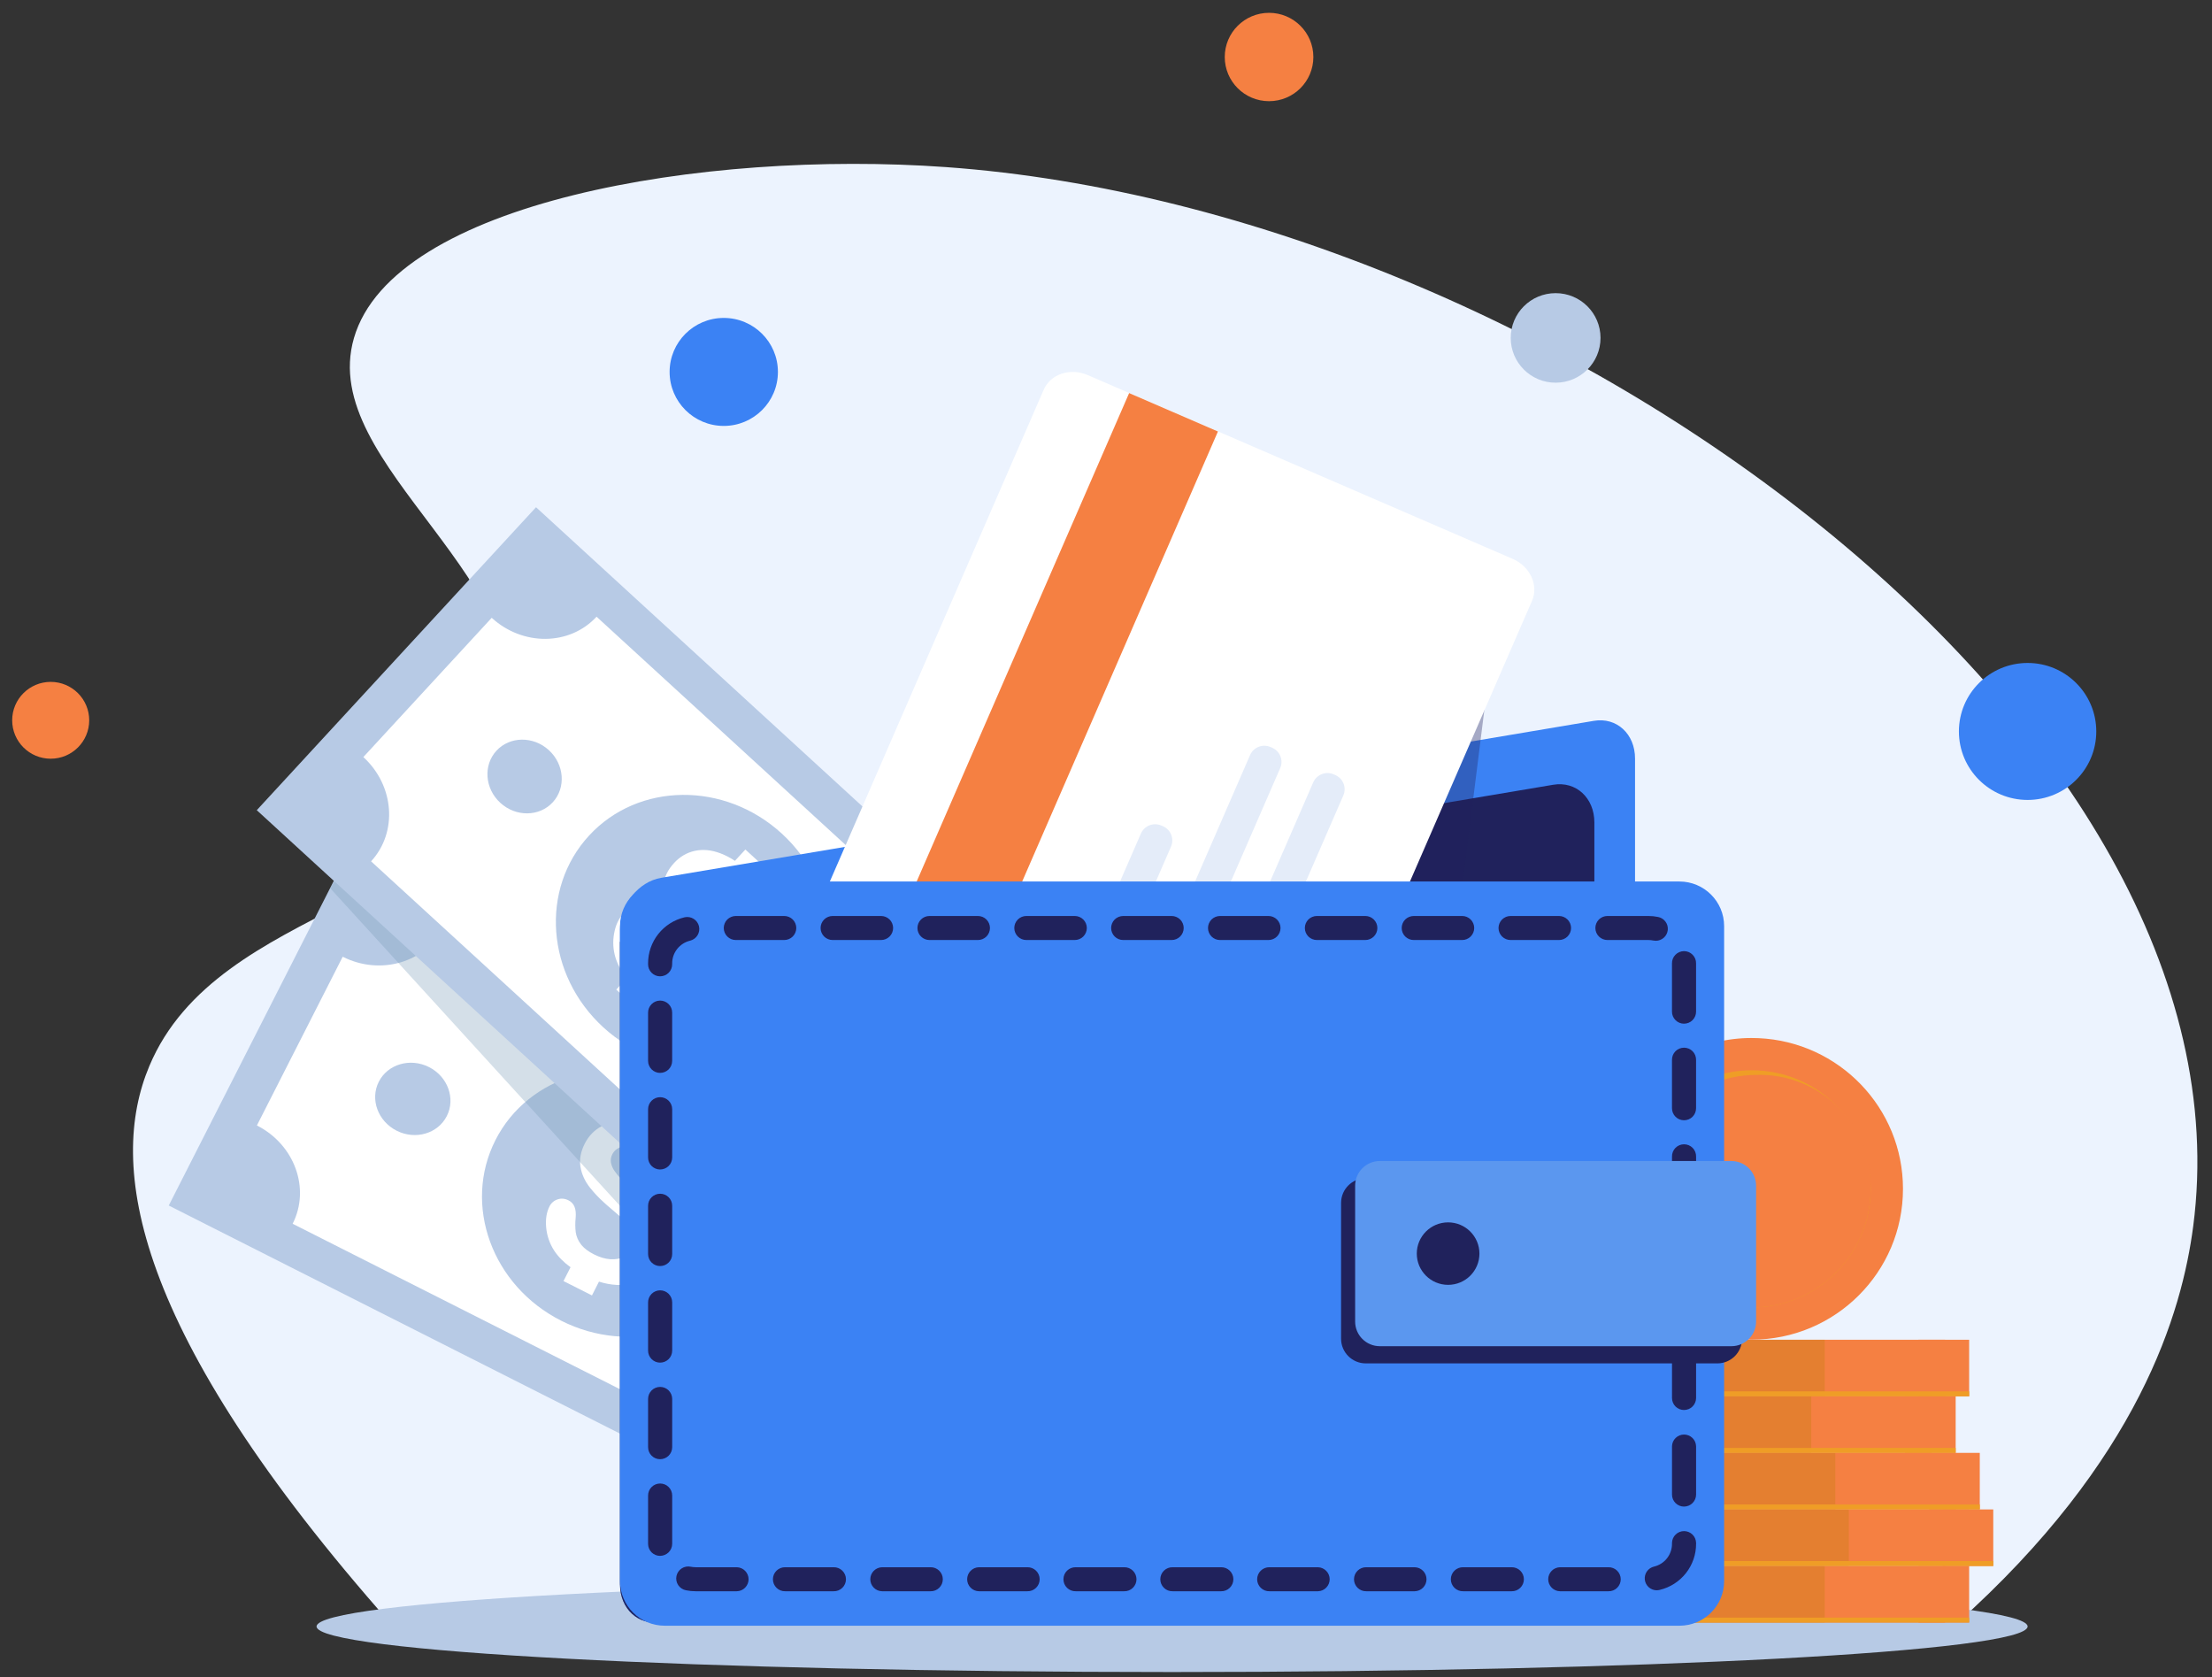 <svg width="124" height="94" viewBox="0 0 124 94" fill="none" xmlns="http://www.w3.org/2000/svg">
<rect x="0" y="0" width="124" height="94" fill="#333333" stroke="none"/>
<path d="M53.021 9.365C39.407 8.391 22.048 11.336 19.841 18.949C17.749 26.164 30.734 32.495 28.678 41.673C26.619 50.867 12.252 50.484 8.367 59.76C6.057 65.274 7.319 74.527 21.916 91.012H109.667C119.943 81.83 122.319 73.528 122.947 68.726C126.582 40.921 87.127 11.807 53.021 9.365Z" fill="#ECF3FE"/>
<path d="M49.688 87.897L60.146 67.326L19.919 46.996L9.46 67.567L49.688 87.897Z" fill="#B7CAE5"/>
<path d="M44.756 82.916L16.405 68.589C17.41 66.612 16.512 64.147 14.401 63.08L19.211 53.623C21.323 54.69 23.848 53.953 24.853 51.977L53.201 66.306C52.197 68.282 53.093 70.748 55.205 71.815L50.396 81.272C48.285 80.204 45.76 80.941 44.756 82.916Z" fill="white"/>
<path d="M48.119 74.177C48.621 73.189 48.173 71.957 47.117 71.423C46.062 70.89 44.8 71.258 44.298 72.246C43.795 73.233 44.244 74.466 45.299 74.999C46.355 75.533 47.617 75.164 48.119 74.177Z" fill="#B7CAE5"/>
<path d="M25.048 62.551C25.548 61.566 25.099 60.337 24.046 59.806C22.993 59.275 21.734 59.644 21.235 60.629C20.735 61.614 21.184 62.843 22.237 63.374C23.29 63.905 24.548 63.537 25.048 62.551Z" fill="#B7CAE5"/>
<path d="M41.831 70.999C43.678 67.367 42.028 62.832 38.147 60.871C34.265 58.909 29.622 60.263 27.776 63.895C25.929 67.527 27.578 72.062 31.46 74.023C35.341 75.985 39.985 74.631 41.831 70.999Z" fill="#B7CAE5"/>
<path d="M37.422 69.477C37.421 69.138 37.337 68.805 37.177 68.506C37.016 68.2 36.788 67.896 36.493 67.589C36.336 67.428 36.167 67.263 35.985 67.096C35.823 66.947 35.649 66.795 35.466 66.641C35.157 66.375 34.938 66.179 34.809 66.055C34.74 65.99 34.675 65.92 34.614 65.848C34.557 65.779 34.503 65.707 34.452 65.633C34.351 65.493 34.282 65.332 34.248 65.162C34.221 65.001 34.249 64.837 34.326 64.693C34.454 64.441 34.69 64.288 35.032 64.235C35.165 64.216 35.301 64.215 35.435 64.232C35.688 64.268 35.933 64.348 36.16 64.467C36.573 64.676 36.844 64.904 36.972 65.151C36.981 65.167 36.989 65.184 36.996 65.201C37.112 65.468 37.166 65.785 37.159 66.152C37.164 66.413 37.191 66.614 37.239 66.752C37.288 66.891 37.403 67.006 37.585 67.097C37.679 67.147 37.783 67.175 37.89 67.18C37.996 67.184 38.102 67.165 38.2 67.123C38.399 67.05 38.563 66.904 38.66 66.715C38.768 66.492 38.824 66.248 38.822 66C38.825 65.73 38.761 65.436 38.629 65.122C38.498 64.808 38.287 64.502 37.996 64.205C37.879 64.087 37.753 63.977 37.62 63.876L38.017 63.095L36.422 62.289L36.031 63.059C35.738 62.962 35.436 62.899 35.129 62.871C34.591 62.825 34.121 62.91 33.718 63.126C33.315 63.341 33.003 63.663 32.782 64.093C32.553 64.545 32.472 64.979 32.54 65.395C32.608 65.811 32.787 66.204 33.078 66.572C33.309 66.86 33.563 67.13 33.837 67.378C33.967 67.5 34.108 67.623 34.258 67.747C34.63 68.055 34.92 68.316 35.128 68.529C35.157 68.558 35.185 68.588 35.211 68.618C35.366 68.789 35.483 68.991 35.555 69.21C35.631 69.452 35.603 69.702 35.471 69.962C35.305 70.289 35.019 70.488 34.614 70.558C34.482 70.58 34.348 70.586 34.215 70.577C33.925 70.558 33.62 70.467 33.3 70.306C32.995 70.152 32.764 69.981 32.608 69.794C32.589 69.771 32.571 69.748 32.554 69.724C32.407 69.531 32.311 69.304 32.274 69.064C32.243 68.802 32.241 68.538 32.268 68.276C32.292 68.025 32.274 67.817 32.212 67.652C32.151 67.487 32.028 67.352 31.868 67.276C31.662 67.172 31.457 67.155 31.254 67.224C31.156 67.256 31.066 67.307 30.989 67.374C30.911 67.442 30.848 67.524 30.803 67.616C30.635 67.946 30.574 68.343 30.618 68.806C30.661 69.262 30.813 69.7 31.06 70.085C31.284 70.43 31.592 70.743 31.983 71.026L31.588 71.8L33.184 72.606L33.577 71.832C33.904 71.938 34.244 72.001 34.588 72.018C35.166 72.042 35.674 71.928 36.11 71.674C36.546 71.421 36.884 71.058 37.124 70.585C37.325 70.189 37.424 69.82 37.422 69.477Z" fill="white"/>
<g style="mix-blend-mode:multiply" opacity="0.32">
<path d="M18.745 49.406L18.505 49.776L37.737 70.852L38.203 53.626L18.745 49.406Z" fill="#779AB7"/>
</g>
<path d="M47.598 75.84L63.252 58.86L30.049 28.429L14.394 45.409L47.598 75.84Z" fill="#B7CAE5"/>
<path d="M44.203 69.72L20.802 48.276C22.305 46.645 22.112 44.029 20.368 42.432L27.564 34.627C29.307 36.224 31.939 36.196 33.442 34.565L56.843 56.008C55.34 57.639 55.533 60.255 57.277 61.852L50.08 69.657C48.338 68.062 45.706 68.089 44.203 69.72Z" fill="white"/>
<path d="M49.814 62.223C50.565 61.407 50.468 60.1 49.597 59.301C48.726 58.503 47.411 58.517 46.659 59.332C45.908 60.147 46.005 61.455 46.876 62.253C47.747 63.051 49.062 63.038 49.814 62.223Z" fill="#B7CAE5"/>
<path d="M30.985 44.967C31.736 44.152 31.639 42.844 30.768 42.045C29.897 41.247 28.582 41.261 27.83 42.076C27.079 42.891 27.176 44.199 28.047 44.997C28.918 45.795 30.233 45.782 30.985 44.967Z" fill="#B7CAE5"/>
<path d="M44.623 57.466C47.387 54.468 47.03 49.657 43.827 46.721C40.623 43.785 35.785 43.835 33.021 46.833C30.257 49.831 30.614 54.641 33.818 57.577C37.021 60.514 41.859 60.464 44.623 57.466Z" fill="#B7CAE5"/>
<path d="M40.792 54.803C40.882 54.476 40.892 54.133 40.819 53.801C40.747 53.464 40.611 53.109 40.41 52.735C40.303 52.538 40.184 52.334 40.054 52.123C39.939 51.936 39.813 51.743 39.678 51.545C39.454 51.205 39.296 50.958 39.205 50.803C39.157 50.722 39.113 50.638 39.074 50.552C39.037 50.47 39.005 50.386 38.976 50.301C38.918 50.139 38.895 49.965 38.909 49.792C38.927 49.63 38.998 49.478 39.111 49.361C39.303 49.153 39.571 49.069 39.915 49.111C40.05 49.128 40.181 49.164 40.305 49.217C40.539 49.32 40.754 49.463 40.939 49.639C41.28 49.952 41.48 50.245 41.536 50.517C41.54 50.535 41.543 50.554 41.545 50.572C41.584 50.86 41.55 51.179 41.444 51.531C41.377 51.785 41.349 51.984 41.359 52.13C41.369 52.276 41.449 52.419 41.598 52.556C41.675 52.629 41.768 52.685 41.869 52.718C41.97 52.751 42.078 52.761 42.183 52.748C42.395 52.731 42.592 52.635 42.736 52.48C42.901 52.294 43.021 52.074 43.086 51.835C43.163 51.575 43.181 51.276 43.14 50.938C43.099 50.599 42.978 50.248 42.779 49.884C42.699 49.738 42.607 49.598 42.506 49.466L43.101 48.819L41.784 47.613L41.198 48.249C40.943 48.077 40.669 47.934 40.382 47.825C39.877 47.636 39.401 47.59 38.952 47.688C38.504 47.786 38.116 48.012 37.789 48.367C37.445 48.74 37.249 49.136 37.202 49.555C37.155 49.974 37.221 50.401 37.4 50.833C37.545 51.173 37.716 51.501 37.912 51.815C38.005 51.966 38.107 52.123 38.217 52.284C38.492 52.681 38.7 53.01 38.842 53.272C38.862 53.308 38.881 53.344 38.898 53.38C39 53.586 39.059 53.812 39.068 54.042C39.076 54.296 38.981 54.529 38.784 54.743C38.535 55.014 38.206 55.128 37.797 55.086C37.664 55.071 37.533 55.042 37.407 54.997C37.133 54.9 36.865 54.73 36.601 54.489C36.349 54.258 36.173 54.031 36.073 53.809C36.061 53.782 36.05 53.754 36.04 53.727C35.951 53.501 35.92 53.257 35.95 53.016C35.99 52.756 36.06 52.501 36.158 52.256C36.249 52.021 36.288 51.816 36.274 51.64C36.259 51.465 36.177 51.302 36.044 51.186C35.874 51.03 35.681 50.958 35.467 50.969C35.364 50.974 35.263 50.998 35.17 51.042C35.077 51.086 34.994 51.148 34.926 51.225C34.674 51.498 34.507 51.863 34.425 52.321C34.342 52.771 34.369 53.234 34.503 53.672C34.625 54.063 34.836 54.448 35.135 54.826L34.548 55.463L35.864 56.669L36.453 56.03C36.739 56.221 37.05 56.372 37.376 56.481C37.926 56.661 38.446 56.688 38.934 56.562C39.423 56.435 39.847 56.177 40.207 55.786C40.506 55.462 40.701 55.134 40.792 54.803Z" fill="white"/>
<path d="M65.704 93.714C92.191 93.714 113.663 92.57 113.663 91.16C113.663 89.749 92.191 88.606 65.704 88.606C39.218 88.606 17.746 89.749 17.746 91.16C17.746 92.57 39.218 93.714 65.704 93.714Z" fill="#B7CAE5"/>
<path d="M93.004 90.94H110.387V87.77H93.004V90.94Z" fill="#F58042"/>
<path d="M107.546 90.94H109.036V87.77H107.546V90.94Z" fill="#F58042"/>
<path opacity="0.4" d="M94.109 90.94H102.29V87.77H94.109V90.94Z" fill="#CC7D15"/>
<path d="M93.004 90.94H110.387V90.663H93.004V90.94Z" fill="#EF9D26"/>
<path d="M94.355 87.77H111.738V84.6H94.355V87.77Z" fill="#F58042"/>
<path d="M108.897 87.77H110.387V84.6H108.897V87.77Z" fill="#F58042"/>
<path opacity="0.4" d="M95.459 87.77H103.641V84.6H95.459V87.77Z" fill="#CC7D15"/>
<path d="M94.355 87.77H111.738V87.493H94.355V87.77Z" fill="#EF9D26"/>
<path d="M93.598 84.6H110.982V81.43H93.598V84.6Z" fill="#F58042"/>
<path d="M108.14 84.6H109.63V81.43H108.14V84.6Z" fill="#F58042"/>
<path opacity="0.4" d="M94.703 84.6H102.884V81.43H94.703V84.6Z" fill="#CC7D15"/>
<path d="M93.598 84.6H110.982V84.323H93.598V84.6Z" fill="#EF9D26"/>
<path d="M92.248 81.43H109.631V78.26H92.248V81.43Z" fill="#F58042"/>
<path d="M106.789 81.43H108.28V78.26H106.789V81.43Z" fill="#F58042"/>
<path opacity="0.4" d="M93.352 81.43H101.533V78.26H93.352V81.43Z" fill="#CC7D15"/>
<path d="M92.248 81.43H109.631V81.153H92.248V81.43Z" fill="#EF9D26"/>
<path d="M93.004 78.26H110.387V75.09H93.004V78.26Z" fill="#F58042"/>
<path d="M107.546 78.26H109.036V75.09H107.546V78.26Z" fill="#F58042"/>
<path opacity="0.4" d="M94.109 78.26H102.29V75.09H94.109V78.26Z" fill="#CC7D15"/>
<path d="M93.004 78.26H110.387V77.983H93.004V78.26Z" fill="#EF9D26"/>
<path d="M106.677 66.632C106.677 71.3 102.88 75.085 98.199 75.085C96.132 75.088 94.135 74.335 92.588 72.969C92.469 72.865 92.353 72.757 92.241 72.646C90.775 71.206 89.886 69.282 89.743 67.235C89.728 67.036 89.721 66.835 89.721 66.632C89.721 66.573 89.722 66.514 89.723 66.455C89.723 66.413 89.725 66.371 89.726 66.329C89.73 66.229 89.735 66.129 89.742 66.03C89.745 65.98 89.749 65.929 89.754 65.881C89.764 65.766 89.776 65.652 89.791 65.539C89.795 65.506 89.8 65.472 89.805 65.439C89.811 65.395 89.817 65.353 89.824 65.31C89.829 65.273 89.835 65.237 89.842 65.201C89.844 65.188 89.846 65.175 89.849 65.163C89.856 65.122 89.863 65.081 89.871 65.041C89.872 65.035 89.873 65.03 89.874 65.024C89.879 64.996 89.885 64.968 89.891 64.94C89.897 64.912 89.9 64.894 89.905 64.871C89.914 64.826 89.924 64.782 89.934 64.737C89.94 64.712 89.946 64.687 89.952 64.663C89.958 64.639 89.964 64.611 89.971 64.585C89.974 64.57 89.978 64.556 89.982 64.542C89.99 64.508 89.998 64.475 90.007 64.444C90.018 64.405 90.028 64.366 90.041 64.327C90.054 64.289 90.06 64.26 90.071 64.227L90.074 64.216C90.084 64.182 90.094 64.149 90.105 64.115C90.104 64.115 90.104 64.113 90.105 64.112C90.127 64.042 90.149 63.972 90.172 63.902C90.181 63.874 90.192 63.846 90.202 63.817C90.204 63.808 90.207 63.8 90.211 63.791C90.222 63.757 90.235 63.725 90.246 63.693C90.258 63.66 90.272 63.624 90.286 63.589C90.314 63.516 90.343 63.443 90.374 63.371C90.382 63.351 90.391 63.331 90.399 63.312C90.408 63.292 90.419 63.265 90.43 63.242C90.435 63.229 90.441 63.216 90.447 63.203C90.46 63.172 90.474 63.141 90.488 63.111C90.492 63.101 90.497 63.091 90.502 63.081C90.52 63.041 90.539 63.003 90.558 62.964C90.576 62.926 90.591 62.895 90.608 62.861C90.617 62.844 90.625 62.828 90.634 62.811C90.648 62.782 90.662 62.755 90.677 62.727C90.739 62.608 90.803 62.491 90.871 62.376C90.885 62.352 90.899 62.328 90.914 62.304C90.971 62.208 91.03 62.114 91.092 62.02L91.147 61.936L91.151 61.93C91.188 61.877 91.224 61.824 91.26 61.771C91.273 61.754 91.286 61.736 91.299 61.718C91.317 61.691 91.337 61.665 91.358 61.638C91.378 61.611 91.395 61.586 91.416 61.56C91.436 61.534 91.449 61.514 91.468 61.491C91.512 61.433 91.557 61.376 91.602 61.319L91.672 61.235L91.739 61.156C91.784 61.104 91.829 61.051 91.875 61C91.896 60.976 91.918 60.953 91.939 60.929C92.026 60.834 92.115 60.742 92.206 60.652C92.23 60.627 92.255 60.603 92.279 60.579L92.306 60.553C92.335 60.525 92.365 60.496 92.396 60.468C92.434 60.432 92.474 60.396 92.513 60.36C92.54 60.335 92.568 60.31 92.597 60.286C92.644 60.245 92.691 60.204 92.738 60.164C92.761 60.145 92.784 60.126 92.807 60.107L92.828 60.09C92.862 60.062 92.895 60.035 92.929 60.008C92.965 59.98 93 59.952 93.036 59.925L93.047 59.916C93.077 59.893 93.106 59.871 93.136 59.849C93.207 59.796 93.28 59.744 93.353 59.693L93.416 59.649L93.517 59.582L93.621 59.515C93.661 59.489 93.701 59.464 93.741 59.44C93.781 59.415 93.813 59.395 93.849 59.373C93.904 59.34 93.96 59.307 94.017 59.276C94.046 59.259 94.076 59.242 94.106 59.226L94.112 59.223C94.153 59.2 94.194 59.178 94.236 59.156C95.456 58.511 96.817 58.176 98.197 58.178C98.329 58.178 98.46 58.181 98.59 58.187C103.092 58.393 106.677 62.095 106.677 66.632Z" fill="#F58042"/>
<path d="M104.866 66.632C104.866 70.304 101.881 73.28 98.199 73.28C96.597 73.282 95.048 72.707 93.838 71.66C93.838 71.66 93.838 71.66 93.838 71.658C93.114 71.035 92.533 70.264 92.135 69.397C91.738 68.529 91.532 67.587 91.533 66.633C91.533 62.962 94.519 59.986 98.2 59.986C99.968 59.986 101.664 60.687 102.914 61.933C104.165 63.18 104.867 64.87 104.867 66.633L104.866 66.632Z" fill="#EF9D26"/>
<path d="M104.866 66.632C104.866 70.303 101.881 73.28 98.199 73.28C96.597 73.282 95.048 72.707 93.838 71.66C93.838 71.66 93.838 71.66 93.838 71.658C93.198 71.04 92.689 70.299 92.343 69.481C91.996 68.662 91.818 67.782 91.819 66.894C91.819 63.222 94.805 60.246 98.486 60.246C99.332 60.223 100.174 60.373 100.961 60.686C101.747 60.999 102.46 61.469 103.058 62.067C103.655 62.665 104.124 63.378 104.435 64.163C104.746 64.948 104.893 65.789 104.867 66.632H104.866Z" fill="#F58042"/>
<path d="M91.657 42.513V79.224C91.657 80.594 90.638 81.88 89.377 82.105C89.369 82.109 89.36 82.111 89.351 82.112L37.063 90.91C35.789 91.124 34.757 90.179 34.757 88.799V52.088C34.757 50.707 35.789 49.414 37.063 49.2L89.351 40.401C90.625 40.187 91.657 41.132 91.657 42.513Z" fill="#3B82F4"/>
<path d="M89.377 46.098V82.105C89.369 82.108 89.36 82.111 89.351 82.111L37.063 90.91C35.789 91.124 34.757 90.179 34.757 88.799V52.789C34.765 52.785 34.774 52.783 34.783 52.782L87.071 43.984C88.345 43.77 89.377 44.715 89.377 46.098Z" fill="#20225C"/>
<path opacity="0.35" d="M83.54 37.157L81.178 55.995H68.858L83.54 37.157Z" fill="#20225C"/>
<path d="M60.976 21.022L84.795 31.322C85.776 31.746 86.262 32.8 85.881 33.677L67.905 75.005C67.524 75.881 66.42 76.248 65.438 75.824L41.619 65.525C40.638 65.1 40.152 64.046 40.533 63.169L58.509 21.841C58.891 20.965 59.995 20.598 60.976 21.022Z" fill="white"/>
<path d="M63.297 22.031L43.936 66.532L48.914 68.685L68.275 24.184L63.297 22.031Z" fill="#F58042"/>
<path d="M63.956 46.72L55.34 66.524C55.148 66.965 55.351 67.476 55.792 67.667L55.882 67.706C56.324 67.897 56.837 67.695 57.029 67.255L65.645 47.451C65.836 47.011 65.634 46.499 65.192 46.308L65.102 46.269C64.66 46.078 64.147 46.28 63.956 46.72Z" fill="#E4ECF9"/>
<path d="M70.076 42.321L58.88 68.055C58.688 68.495 58.891 69.007 59.332 69.198L59.422 69.237C59.864 69.428 60.377 69.225 60.569 68.785L71.765 43.051C71.957 42.611 71.754 42.099 71.312 41.908L71.222 41.869C70.781 41.678 70.267 41.88 70.076 42.321Z" fill="#E4ECF9"/>
<path d="M73.616 43.852L62.42 69.586C62.228 70.026 62.431 70.538 62.873 70.729L62.963 70.768C63.404 70.959 63.917 70.757 64.109 70.316L75.305 44.582C75.497 44.142 75.294 43.63 74.852 43.439L74.762 43.4C74.321 43.209 73.808 43.411 73.616 43.852Z" fill="#E4ECF9"/>
<path d="M94.143 49.406H37.265C35.88 49.406 34.757 50.526 34.757 51.907V88.617C34.757 89.998 35.88 91.118 37.265 91.118H94.143C95.528 91.118 96.651 89.998 96.651 88.617V51.907C96.651 50.526 95.528 49.406 94.143 49.406Z" fill="#3B82F4"/>
<path d="M90.165 89.186H87.45C87.274 89.183 87.106 89.11 86.982 88.984C86.859 88.858 86.79 88.689 86.79 88.513C86.79 88.337 86.859 88.168 86.982 88.043C87.106 87.917 87.274 87.844 87.45 87.84H90.165C90.255 87.838 90.344 87.854 90.428 87.887C90.511 87.92 90.588 87.969 90.652 88.032C90.716 88.095 90.767 88.169 90.802 88.252C90.837 88.335 90.855 88.424 90.855 88.513C90.855 88.603 90.837 88.692 90.802 88.775C90.767 88.857 90.716 88.932 90.652 88.995C90.588 89.057 90.511 89.107 90.428 89.14C90.344 89.173 90.255 89.189 90.165 89.186ZM84.736 89.186H82.021C81.931 89.189 81.842 89.173 81.758 89.14C81.675 89.107 81.598 89.057 81.534 88.995C81.47 88.932 81.419 88.857 81.384 88.775C81.349 88.692 81.331 88.603 81.331 88.513C81.331 88.424 81.349 88.335 81.384 88.252C81.419 88.169 81.47 88.095 81.534 88.032C81.598 87.969 81.675 87.92 81.758 87.887C81.842 87.854 81.931 87.838 82.021 87.84H84.736C84.826 87.838 84.915 87.854 84.999 87.887C85.082 87.92 85.159 87.969 85.223 88.032C85.287 88.095 85.338 88.169 85.373 88.252C85.408 88.335 85.426 88.424 85.426 88.513C85.426 88.603 85.408 88.692 85.373 88.775C85.338 88.857 85.287 88.932 85.223 88.995C85.159 89.057 85.082 89.107 84.999 89.14C84.915 89.173 84.826 89.189 84.736 89.186ZM79.307 89.186H76.592C76.502 89.189 76.413 89.173 76.329 89.14C76.246 89.107 76.169 89.057 76.105 88.995C76.041 88.932 75.99 88.857 75.955 88.775C75.92 88.692 75.902 88.603 75.902 88.513C75.902 88.424 75.92 88.335 75.955 88.252C75.99 88.169 76.041 88.095 76.105 88.032C76.169 87.969 76.246 87.92 76.329 87.887C76.413 87.854 76.502 87.838 76.592 87.84H79.307C79.483 87.844 79.651 87.917 79.775 88.043C79.898 88.168 79.967 88.337 79.967 88.513C79.967 88.689 79.898 88.858 79.775 88.984C79.651 89.11 79.483 89.183 79.307 89.186ZM73.878 89.186H71.164C71.074 89.189 70.984 89.173 70.901 89.14C70.817 89.107 70.741 89.057 70.677 88.995C70.612 88.932 70.561 88.857 70.526 88.775C70.491 88.692 70.473 88.603 70.473 88.513C70.473 88.424 70.491 88.335 70.526 88.252C70.561 88.169 70.612 88.095 70.677 88.032C70.741 87.969 70.817 87.92 70.901 87.887C70.984 87.854 71.074 87.838 71.164 87.84H73.878C74.055 87.844 74.223 87.917 74.346 88.043C74.47 88.168 74.539 88.337 74.539 88.513C74.539 88.689 74.47 88.858 74.346 88.984C74.223 89.11 74.055 89.183 73.878 89.186ZM68.449 89.186H65.735C65.645 89.189 65.555 89.173 65.472 89.14C65.388 89.107 65.312 89.057 65.248 88.995C65.183 88.932 65.132 88.857 65.097 88.775C65.062 88.692 65.044 88.603 65.044 88.513C65.044 88.424 65.062 88.335 65.097 88.252C65.132 88.169 65.183 88.095 65.248 88.032C65.312 87.969 65.388 87.92 65.472 87.887C65.555 87.854 65.645 87.838 65.735 87.84H68.449C68.539 87.838 68.629 87.854 68.712 87.887C68.796 87.92 68.872 87.969 68.937 88.032C69.001 88.095 69.052 88.169 69.087 88.252C69.122 88.335 69.14 88.424 69.14 88.513C69.14 88.603 69.122 88.692 69.087 88.775C69.052 88.857 69.001 88.932 68.937 88.995C68.872 89.057 68.796 89.107 68.712 89.14C68.629 89.173 68.539 89.189 68.449 89.186ZM63.02 89.186H60.304C60.214 89.189 60.125 89.173 60.041 89.14C59.957 89.107 59.881 89.057 59.817 88.995C59.752 88.932 59.701 88.857 59.666 88.775C59.632 88.692 59.614 88.603 59.614 88.513C59.614 88.424 59.632 88.335 59.666 88.252C59.701 88.169 59.752 88.095 59.817 88.032C59.881 87.969 59.957 87.92 60.041 87.887C60.125 87.854 60.214 87.838 60.304 87.84H63.019C63.108 87.838 63.198 87.854 63.282 87.887C63.365 87.92 63.441 87.969 63.506 88.032C63.57 88.095 63.621 88.169 63.656 88.252C63.691 88.335 63.709 88.424 63.709 88.513C63.709 88.603 63.691 88.692 63.656 88.775C63.621 88.857 63.57 88.932 63.506 88.995C63.441 89.057 63.365 89.107 63.282 89.14C63.198 89.173 63.108 89.189 63.019 89.186H63.02ZM57.591 89.186H54.877C54.7 89.183 54.532 89.11 54.409 88.984C54.285 88.858 54.216 88.689 54.216 88.513C54.216 88.337 54.285 88.168 54.409 88.043C54.532 87.917 54.7 87.844 54.877 87.84H57.591C57.681 87.838 57.77 87.854 57.854 87.887C57.938 87.92 58.014 87.969 58.078 88.032C58.143 88.095 58.194 88.169 58.229 88.252C58.264 88.335 58.282 88.424 58.282 88.513C58.282 88.603 58.264 88.692 58.229 88.775C58.194 88.857 58.143 88.932 58.078 88.995C58.014 89.057 57.938 89.107 57.854 89.14C57.77 89.173 57.681 89.189 57.591 89.186ZM52.162 89.186H49.447C49.271 89.183 49.103 89.11 48.98 88.984C48.856 88.858 48.787 88.689 48.787 88.513C48.787 88.337 48.856 88.168 48.98 88.043C49.103 87.917 49.271 87.844 49.447 87.84H52.162C52.252 87.838 52.341 87.854 52.425 87.887C52.509 87.92 52.585 87.969 52.649 88.032C52.714 88.095 52.765 88.169 52.8 88.252C52.834 88.335 52.852 88.424 52.852 88.513C52.852 88.603 52.834 88.692 52.8 88.775C52.765 88.857 52.714 88.932 52.649 88.995C52.585 89.057 52.509 89.107 52.425 89.14C52.341 89.173 52.252 89.189 52.162 89.186ZM46.733 89.186H44.018C43.928 89.189 43.839 89.173 43.755 89.14C43.671 89.107 43.595 89.057 43.531 88.995C43.467 88.932 43.415 88.857 43.38 88.775C43.346 88.692 43.328 88.603 43.328 88.513C43.328 88.424 43.346 88.335 43.38 88.252C43.415 88.169 43.467 88.095 43.531 88.032C43.595 87.969 43.671 87.92 43.755 87.887C43.839 87.854 43.928 87.838 44.018 87.84H46.732C46.822 87.838 46.912 87.854 46.995 87.887C47.079 87.92 47.155 87.969 47.219 88.032C47.284 88.095 47.335 88.169 47.37 88.252C47.405 88.335 47.423 88.424 47.423 88.513C47.423 88.603 47.405 88.692 47.37 88.775C47.335 88.857 47.284 88.932 47.219 88.995C47.155 89.057 47.079 89.107 46.995 89.14C46.912 89.173 46.822 89.189 46.732 89.186H46.733ZM41.304 89.186H38.999C38.817 89.187 38.634 89.168 38.456 89.131C38.368 89.115 38.284 89.081 38.209 89.031C38.134 88.982 38.07 88.918 38.02 88.844C37.971 88.77 37.936 88.686 37.919 88.599C37.902 88.511 37.903 88.421 37.921 88.333C37.939 88.246 37.974 88.163 38.025 88.089C38.076 88.015 38.14 87.953 38.216 87.904C38.291 87.856 38.375 87.823 38.463 87.807C38.552 87.791 38.642 87.793 38.729 87.813C38.818 87.831 38.908 87.84 38.998 87.84H41.303C41.48 87.844 41.648 87.917 41.771 88.043C41.894 88.168 41.964 88.337 41.964 88.513C41.964 88.689 41.894 88.858 41.771 88.984C41.648 89.11 41.48 89.183 41.303 89.186H41.304ZM92.875 89.133C92.709 89.132 92.55 89.072 92.426 88.962C92.303 88.852 92.224 88.701 92.205 88.538C92.186 88.374 92.227 88.209 92.322 88.074C92.417 87.938 92.558 87.843 92.719 87.804C93.007 87.736 93.264 87.573 93.447 87.341C93.63 87.109 93.73 86.821 93.729 86.526V86.473C93.733 86.297 93.805 86.13 93.932 86.007C94.058 85.884 94.227 85.815 94.404 85.815C94.58 85.815 94.75 85.884 94.876 86.007C95.002 86.13 95.075 86.297 95.079 86.473V86.525C95.081 87.123 94.88 87.704 94.508 88.174C94.136 88.644 93.616 88.975 93.032 89.112C92.981 89.125 92.927 89.131 92.874 89.131L92.875 89.133ZM37.006 87.203C36.917 87.204 36.83 87.187 36.748 87.153C36.666 87.12 36.591 87.07 36.528 87.008C36.466 86.946 36.416 86.872 36.382 86.79C36.348 86.709 36.33 86.622 36.33 86.533V83.82C36.33 83.641 36.402 83.47 36.528 83.344C36.655 83.217 36.827 83.147 37.006 83.147C37.185 83.147 37.357 83.217 37.483 83.344C37.61 83.47 37.681 83.641 37.681 83.82V86.526C37.681 86.705 37.609 86.876 37.483 87.003C37.356 87.129 37.184 87.201 37.005 87.202L37.006 87.203ZM94.404 84.441C94.225 84.441 94.053 84.37 93.926 84.244C93.8 84.118 93.729 83.947 93.729 83.768V81.061C93.733 80.885 93.805 80.718 93.932 80.595C94.058 80.472 94.227 80.403 94.404 80.403C94.58 80.403 94.75 80.472 94.876 80.595C95.002 80.718 95.075 80.885 95.079 81.061V83.768C95.079 83.946 95.007 84.117 94.88 84.243C94.754 84.369 94.582 84.44 94.403 84.44L94.404 84.441ZM37.006 81.786C36.827 81.786 36.655 81.715 36.528 81.589C36.402 81.463 36.33 81.292 36.33 81.113V78.406C36.33 78.228 36.402 78.057 36.528 77.93C36.655 77.804 36.827 77.733 37.006 77.733C37.185 77.733 37.357 77.804 37.483 77.93C37.61 78.057 37.681 78.228 37.681 78.406V81.113C37.681 81.291 37.609 81.462 37.483 81.588C37.356 81.714 37.184 81.785 37.005 81.785L37.006 81.786ZM94.404 79.028C94.225 79.028 94.053 78.957 93.926 78.831C93.8 78.705 93.729 78.534 93.729 78.355V75.649C93.727 75.559 93.743 75.47 93.776 75.387C93.809 75.303 93.858 75.227 93.921 75.163C93.984 75.099 94.059 75.048 94.142 75.013C94.225 74.978 94.314 74.96 94.404 74.96C94.494 74.96 94.583 74.978 94.666 75.013C94.749 75.048 94.824 75.099 94.887 75.163C94.95 75.227 94.999 75.303 95.032 75.387C95.065 75.47 95.081 75.559 95.079 75.649V78.355C95.079 78.533 95.007 78.704 94.88 78.83C94.754 78.956 94.582 79.027 94.403 79.027L94.404 79.028ZM37.006 76.373C36.827 76.373 36.655 76.302 36.528 76.176C36.402 76.05 36.33 75.879 36.33 75.7V72.994C36.33 72.815 36.402 72.644 36.528 72.517C36.655 72.391 36.827 72.32 37.006 72.32C37.185 72.32 37.357 72.391 37.483 72.517C37.61 72.644 37.681 72.815 37.681 72.994V75.7C37.681 75.879 37.609 76.049 37.483 76.175C37.356 76.301 37.184 76.372 37.005 76.372L37.006 76.373ZM94.404 73.615C94.315 73.615 94.228 73.598 94.145 73.564C94.064 73.53 93.989 73.481 93.926 73.418C93.864 73.356 93.814 73.282 93.78 73.2C93.746 73.118 93.729 73.031 93.729 72.942V70.236C93.727 70.146 93.743 70.057 93.776 69.974C93.809 69.89 93.858 69.814 93.921 69.75C93.984 69.686 94.059 69.635 94.142 69.6C94.225 69.565 94.314 69.547 94.404 69.547C94.494 69.547 94.583 69.565 94.666 69.6C94.749 69.635 94.824 69.686 94.887 69.75C94.95 69.814 94.999 69.89 95.032 69.974C95.065 70.057 95.081 70.146 95.079 70.236V72.942C95.079 73.121 95.007 73.291 94.88 73.417C94.754 73.543 94.582 73.614 94.403 73.614L94.404 73.615ZM37.006 70.96C36.827 70.96 36.655 70.889 36.528 70.763C36.402 70.637 36.33 70.466 36.33 70.287V67.579C36.33 67.4 36.402 67.229 36.528 67.103C36.655 66.977 36.827 66.906 37.006 66.906C37.185 66.906 37.357 66.977 37.483 67.103C37.61 67.229 37.681 67.4 37.681 67.579V70.285C37.681 70.374 37.664 70.461 37.63 70.543C37.596 70.625 37.546 70.699 37.483 70.762C37.42 70.824 37.346 70.874 37.264 70.908C37.182 70.942 37.094 70.959 37.005 70.959L37.006 70.96ZM94.404 68.203C94.225 68.203 94.053 68.132 93.926 68.006C93.8 67.879 93.729 67.708 93.729 67.529V64.823C93.727 64.733 93.743 64.644 93.776 64.561C93.809 64.477 93.858 64.401 93.921 64.337C93.984 64.273 94.059 64.222 94.142 64.187C94.225 64.153 94.314 64.135 94.404 64.135C94.494 64.135 94.583 64.153 94.666 64.187C94.749 64.222 94.824 64.273 94.887 64.337C94.95 64.401 94.999 64.477 95.032 64.561C95.065 64.644 95.081 64.733 95.079 64.823V67.529C95.079 67.708 95.007 67.879 94.88 68.005C94.754 68.13 94.582 68.201 94.403 68.201L94.404 68.203ZM37.006 65.548C36.917 65.548 36.829 65.53 36.747 65.496C36.665 65.463 36.591 65.413 36.528 65.351C36.465 65.288 36.416 65.214 36.382 65.132C36.348 65.05 36.33 64.963 36.33 64.874V62.168C36.33 61.989 36.402 61.818 36.528 61.692C36.655 61.566 36.827 61.495 37.006 61.495C37.185 61.495 37.357 61.566 37.483 61.692C37.61 61.818 37.681 61.989 37.681 62.168V64.874C37.681 65.053 37.609 65.224 37.483 65.35C37.356 65.476 37.184 65.546 37.005 65.546L37.006 65.548ZM94.403 62.788C94.224 62.788 94.052 62.718 93.926 62.591C93.799 62.465 93.728 62.294 93.728 62.115V59.408C93.726 59.319 93.742 59.23 93.775 59.146C93.808 59.063 93.857 58.987 93.92 58.922C93.983 58.858 94.058 58.807 94.141 58.773C94.224 58.738 94.313 58.72 94.403 58.72C94.493 58.72 94.582 58.738 94.665 58.773C94.748 58.807 94.823 58.858 94.886 58.922C94.949 58.987 94.998 59.063 95.031 59.146C95.064 59.23 95.08 59.319 95.078 59.408V62.115C95.078 62.203 95.061 62.291 95.027 62.373C94.993 62.454 94.943 62.529 94.881 62.591C94.818 62.654 94.744 62.703 94.662 62.737C94.58 62.771 94.492 62.788 94.403 62.788ZM37.005 60.134C36.826 60.134 36.654 60.063 36.528 59.936C36.401 59.81 36.33 59.639 36.33 59.46V56.754C36.33 56.575 36.401 56.404 36.528 56.278C36.654 56.151 36.826 56.081 37.005 56.081C37.184 56.081 37.356 56.151 37.483 56.278C37.609 56.404 37.68 56.575 37.68 56.754V59.46C37.68 59.639 37.609 59.81 37.483 59.936C37.356 60.062 37.184 60.133 37.005 60.133V60.134ZM94.403 57.376C94.224 57.376 94.052 57.305 93.926 57.178C93.799 57.052 93.728 56.881 93.728 56.702V54C93.726 53.91 93.741 53.821 93.774 53.737C93.807 53.654 93.856 53.578 93.919 53.514C93.982 53.449 94.056 53.398 94.139 53.363C94.222 53.328 94.311 53.31 94.401 53.309C94.491 53.309 94.58 53.327 94.663 53.361C94.746 53.396 94.821 53.447 94.885 53.511C94.948 53.575 94.997 53.65 95.031 53.734C95.064 53.817 95.08 53.906 95.078 53.996V56.702C95.078 56.881 95.007 57.052 94.88 57.178C94.754 57.304 94.582 57.375 94.403 57.375V57.376ZM37.005 54.721C36.826 54.721 36.654 54.65 36.528 54.523C36.401 54.397 36.33 54.226 36.33 54.047V54C36.328 53.401 36.53 52.818 36.902 52.348C37.275 51.878 37.797 51.547 38.382 51.411C38.555 51.373 38.736 51.405 38.885 51.499C39.035 51.593 39.142 51.742 39.183 51.913C39.224 52.085 39.195 52.266 39.104 52.417C39.012 52.568 38.865 52.677 38.693 52.721C38.404 52.789 38.147 52.952 37.963 53.184C37.779 53.416 37.679 53.704 37.68 54V54.047C37.68 54.226 37.609 54.397 37.483 54.523C37.356 54.65 37.184 54.72 37.005 54.72V54.721ZM92.821 52.728C92.774 52.728 92.728 52.723 92.682 52.714C92.592 52.695 92.501 52.686 92.41 52.686H90.109C89.93 52.686 89.758 52.615 89.631 52.489C89.505 52.362 89.433 52.191 89.433 52.013C89.433 51.834 89.505 51.663 89.631 51.536C89.758 51.41 89.93 51.339 90.109 51.339H92.41C92.594 51.339 92.778 51.358 92.959 51.396C93.122 51.43 93.267 51.523 93.365 51.658C93.464 51.792 93.509 51.958 93.492 52.124C93.475 52.289 93.397 52.443 93.273 52.554C93.149 52.666 92.988 52.728 92.821 52.728ZM87.394 52.686H84.68C84.501 52.686 84.329 52.615 84.202 52.489C84.076 52.362 84.004 52.191 84.004 52.013C84.004 51.834 84.076 51.663 84.202 51.536C84.329 51.41 84.501 51.339 84.68 51.339H87.394C87.573 51.339 87.745 51.41 87.872 51.536C87.999 51.663 88.07 51.834 88.07 52.013C88.07 52.191 87.999 52.362 87.872 52.489C87.745 52.615 87.573 52.686 87.394 52.686ZM81.966 52.686H79.251C79.162 52.686 79.075 52.669 78.993 52.635C78.911 52.601 78.836 52.551 78.773 52.489C78.711 52.426 78.661 52.352 78.627 52.27C78.593 52.188 78.576 52.101 78.576 52.013C78.576 51.924 78.593 51.837 78.627 51.755C78.661 51.673 78.711 51.599 78.773 51.536C78.836 51.474 78.911 51.424 78.993 51.391C79.075 51.357 79.162 51.339 79.251 51.339H81.966C82.145 51.339 82.317 51.41 82.443 51.536C82.57 51.663 82.641 51.834 82.641 52.013C82.641 52.191 82.57 52.362 82.443 52.489C82.317 52.615 82.145 52.686 81.966 52.686ZM76.537 52.686H73.822C73.643 52.686 73.471 52.615 73.344 52.489C73.218 52.362 73.147 52.191 73.147 52.013C73.147 51.834 73.218 51.663 73.344 51.536C73.471 51.41 73.643 51.339 73.822 51.339H76.537C76.716 51.339 76.887 51.41 77.014 51.536C77.141 51.663 77.212 51.834 77.212 52.013C77.212 52.191 77.141 52.362 77.014 52.489C76.887 52.615 76.716 52.686 76.537 52.686ZM71.107 52.686H68.393C68.304 52.686 68.216 52.669 68.134 52.635C68.052 52.601 67.978 52.551 67.915 52.489C67.853 52.426 67.803 52.352 67.769 52.27C67.735 52.188 67.718 52.101 67.718 52.013C67.718 51.924 67.735 51.837 67.769 51.755C67.803 51.673 67.853 51.599 67.915 51.536C67.978 51.474 68.052 51.424 68.134 51.391C68.216 51.357 68.304 51.339 68.393 51.339H71.107C71.287 51.339 71.458 51.41 71.585 51.536C71.712 51.663 71.783 51.834 71.783 52.013C71.783 52.191 71.712 52.362 71.585 52.489C71.458 52.615 71.287 52.686 71.107 52.686ZM65.678 52.686H62.964C62.875 52.686 62.787 52.669 62.705 52.635C62.623 52.601 62.549 52.551 62.486 52.489C62.423 52.426 62.374 52.352 62.34 52.27C62.306 52.188 62.288 52.101 62.288 52.013C62.288 51.924 62.306 51.837 62.34 51.755C62.374 51.673 62.423 51.599 62.486 51.536C62.549 51.474 62.623 51.424 62.705 51.391C62.787 51.357 62.875 51.339 62.964 51.339H65.68C65.769 51.339 65.856 51.357 65.938 51.391C66.02 51.424 66.095 51.474 66.158 51.536C66.22 51.599 66.27 51.673 66.304 51.755C66.338 51.837 66.355 51.924 66.355 52.013C66.355 52.101 66.338 52.188 66.304 52.27C66.27 52.352 66.22 52.426 66.158 52.489C66.095 52.551 66.02 52.601 65.938 52.635C65.856 52.669 65.769 52.686 65.68 52.686H65.678ZM60.249 52.686H57.535C57.356 52.686 57.184 52.615 57.057 52.489C56.931 52.362 56.859 52.191 56.859 52.013C56.859 51.834 56.931 51.663 57.057 51.536C57.184 51.41 57.356 51.339 57.535 51.339H60.249C60.428 51.339 60.6 51.41 60.727 51.536C60.853 51.663 60.925 51.834 60.925 52.013C60.925 52.191 60.853 52.362 60.727 52.489C60.6 52.615 60.428 52.686 60.249 52.686ZM54.82 52.686H52.106C51.926 52.686 51.755 52.615 51.628 52.489C51.501 52.362 51.43 52.191 51.43 52.013C51.43 51.834 51.501 51.663 51.628 51.536C51.755 51.41 51.926 51.339 52.106 51.339H54.82C54.999 51.339 55.171 51.41 55.298 51.536C55.424 51.663 55.495 51.834 55.495 52.013C55.495 52.191 55.424 52.362 55.298 52.489C55.171 52.615 54.999 52.686 54.82 52.686ZM49.391 52.686H46.676C46.497 52.686 46.326 52.615 46.199 52.489C46.072 52.362 46.001 52.191 46.001 52.013C46.001 51.834 46.072 51.663 46.199 51.536C46.326 51.41 46.497 51.339 46.676 51.339H49.391C49.57 51.339 49.742 51.41 49.869 51.536C49.995 51.663 50.066 51.834 50.066 52.013C50.066 52.191 49.995 52.362 49.869 52.489C49.742 52.615 49.57 52.686 49.391 52.686ZM43.962 52.686H41.248C41.159 52.686 41.071 52.669 40.989 52.635C40.907 52.601 40.833 52.551 40.77 52.489C40.708 52.426 40.658 52.352 40.624 52.27C40.59 52.188 40.572 52.101 40.572 52.013C40.572 51.924 40.59 51.837 40.624 51.755C40.658 51.673 40.708 51.599 40.77 51.536C40.833 51.474 40.907 51.424 40.989 51.391C41.071 51.357 41.159 51.339 41.248 51.339H43.962C44.141 51.339 44.313 51.41 44.44 51.536C44.566 51.663 44.638 51.834 44.638 52.013C44.638 52.191 44.566 52.362 44.44 52.489C44.313 52.615 44.141 52.686 43.962 52.686Z" fill="#20225C"/>
<path d="M96.27 66.037H76.564C75.799 66.037 75.178 66.656 75.178 67.419V75.033C75.178 75.796 75.799 76.415 76.564 76.415H96.27C97.036 76.415 97.656 75.796 97.656 75.033V67.419C97.656 66.656 97.036 66.037 96.27 66.037Z" fill="#20225C"/>
<path d="M97.058 65.073H77.351C76.586 65.073 75.966 65.692 75.966 66.455V74.069C75.966 74.832 76.586 75.451 77.351 75.451H97.058C97.823 75.451 98.443 74.832 98.443 74.069V66.455C98.443 65.692 97.823 65.073 97.058 65.073Z" fill="#5B97EF"/>
<path d="M81.178 72.013C82.147 72.013 82.934 71.229 82.934 70.262C82.934 69.295 82.147 68.511 81.178 68.511C80.208 68.511 79.422 69.295 79.422 70.262C79.422 71.229 80.208 72.013 81.178 72.013Z" fill="#20225C"/>
<path d="M113.663 44.835C115.789 44.835 117.513 43.116 117.513 40.996C117.513 38.876 115.789 37.157 113.663 37.157C111.536 37.157 109.812 38.876 109.812 40.996C109.812 43.116 111.536 44.835 113.663 44.835Z" fill="#3B82F4"/>
<path d="M2.842 42.524C4.034 42.524 5.001 41.56 5.001 40.371C5.001 39.182 4.034 38.218 2.842 38.218C1.65 38.218 0.683 39.182 0.683 40.371C0.683 41.56 1.65 42.524 2.842 42.524Z" fill="#F58042"/>
<path d="M40.572 23.872C42.249 23.872 43.608 22.517 43.608 20.846C43.608 19.174 42.249 17.819 40.572 17.819C38.896 17.819 37.537 19.174 37.537 20.846C37.537 22.517 38.896 23.872 40.572 23.872Z" fill="#3B82F4"/>
<path d="M71.141 5.671C72.512 5.671 73.624 4.563 73.624 3.195C73.624 1.828 72.512 0.719 71.141 0.719C69.769 0.719 68.657 1.828 68.657 3.195C68.657 4.563 69.769 5.671 71.141 5.671Z" fill="#F58042"/>
<path d="M87.205 21.449C88.595 21.449 89.722 20.325 89.722 18.939C89.722 17.553 88.595 16.43 87.205 16.43C85.814 16.43 84.688 17.553 84.688 18.939C84.688 20.325 85.814 21.449 87.205 21.449Z" fill="#B7CAE5"/>
</svg>
